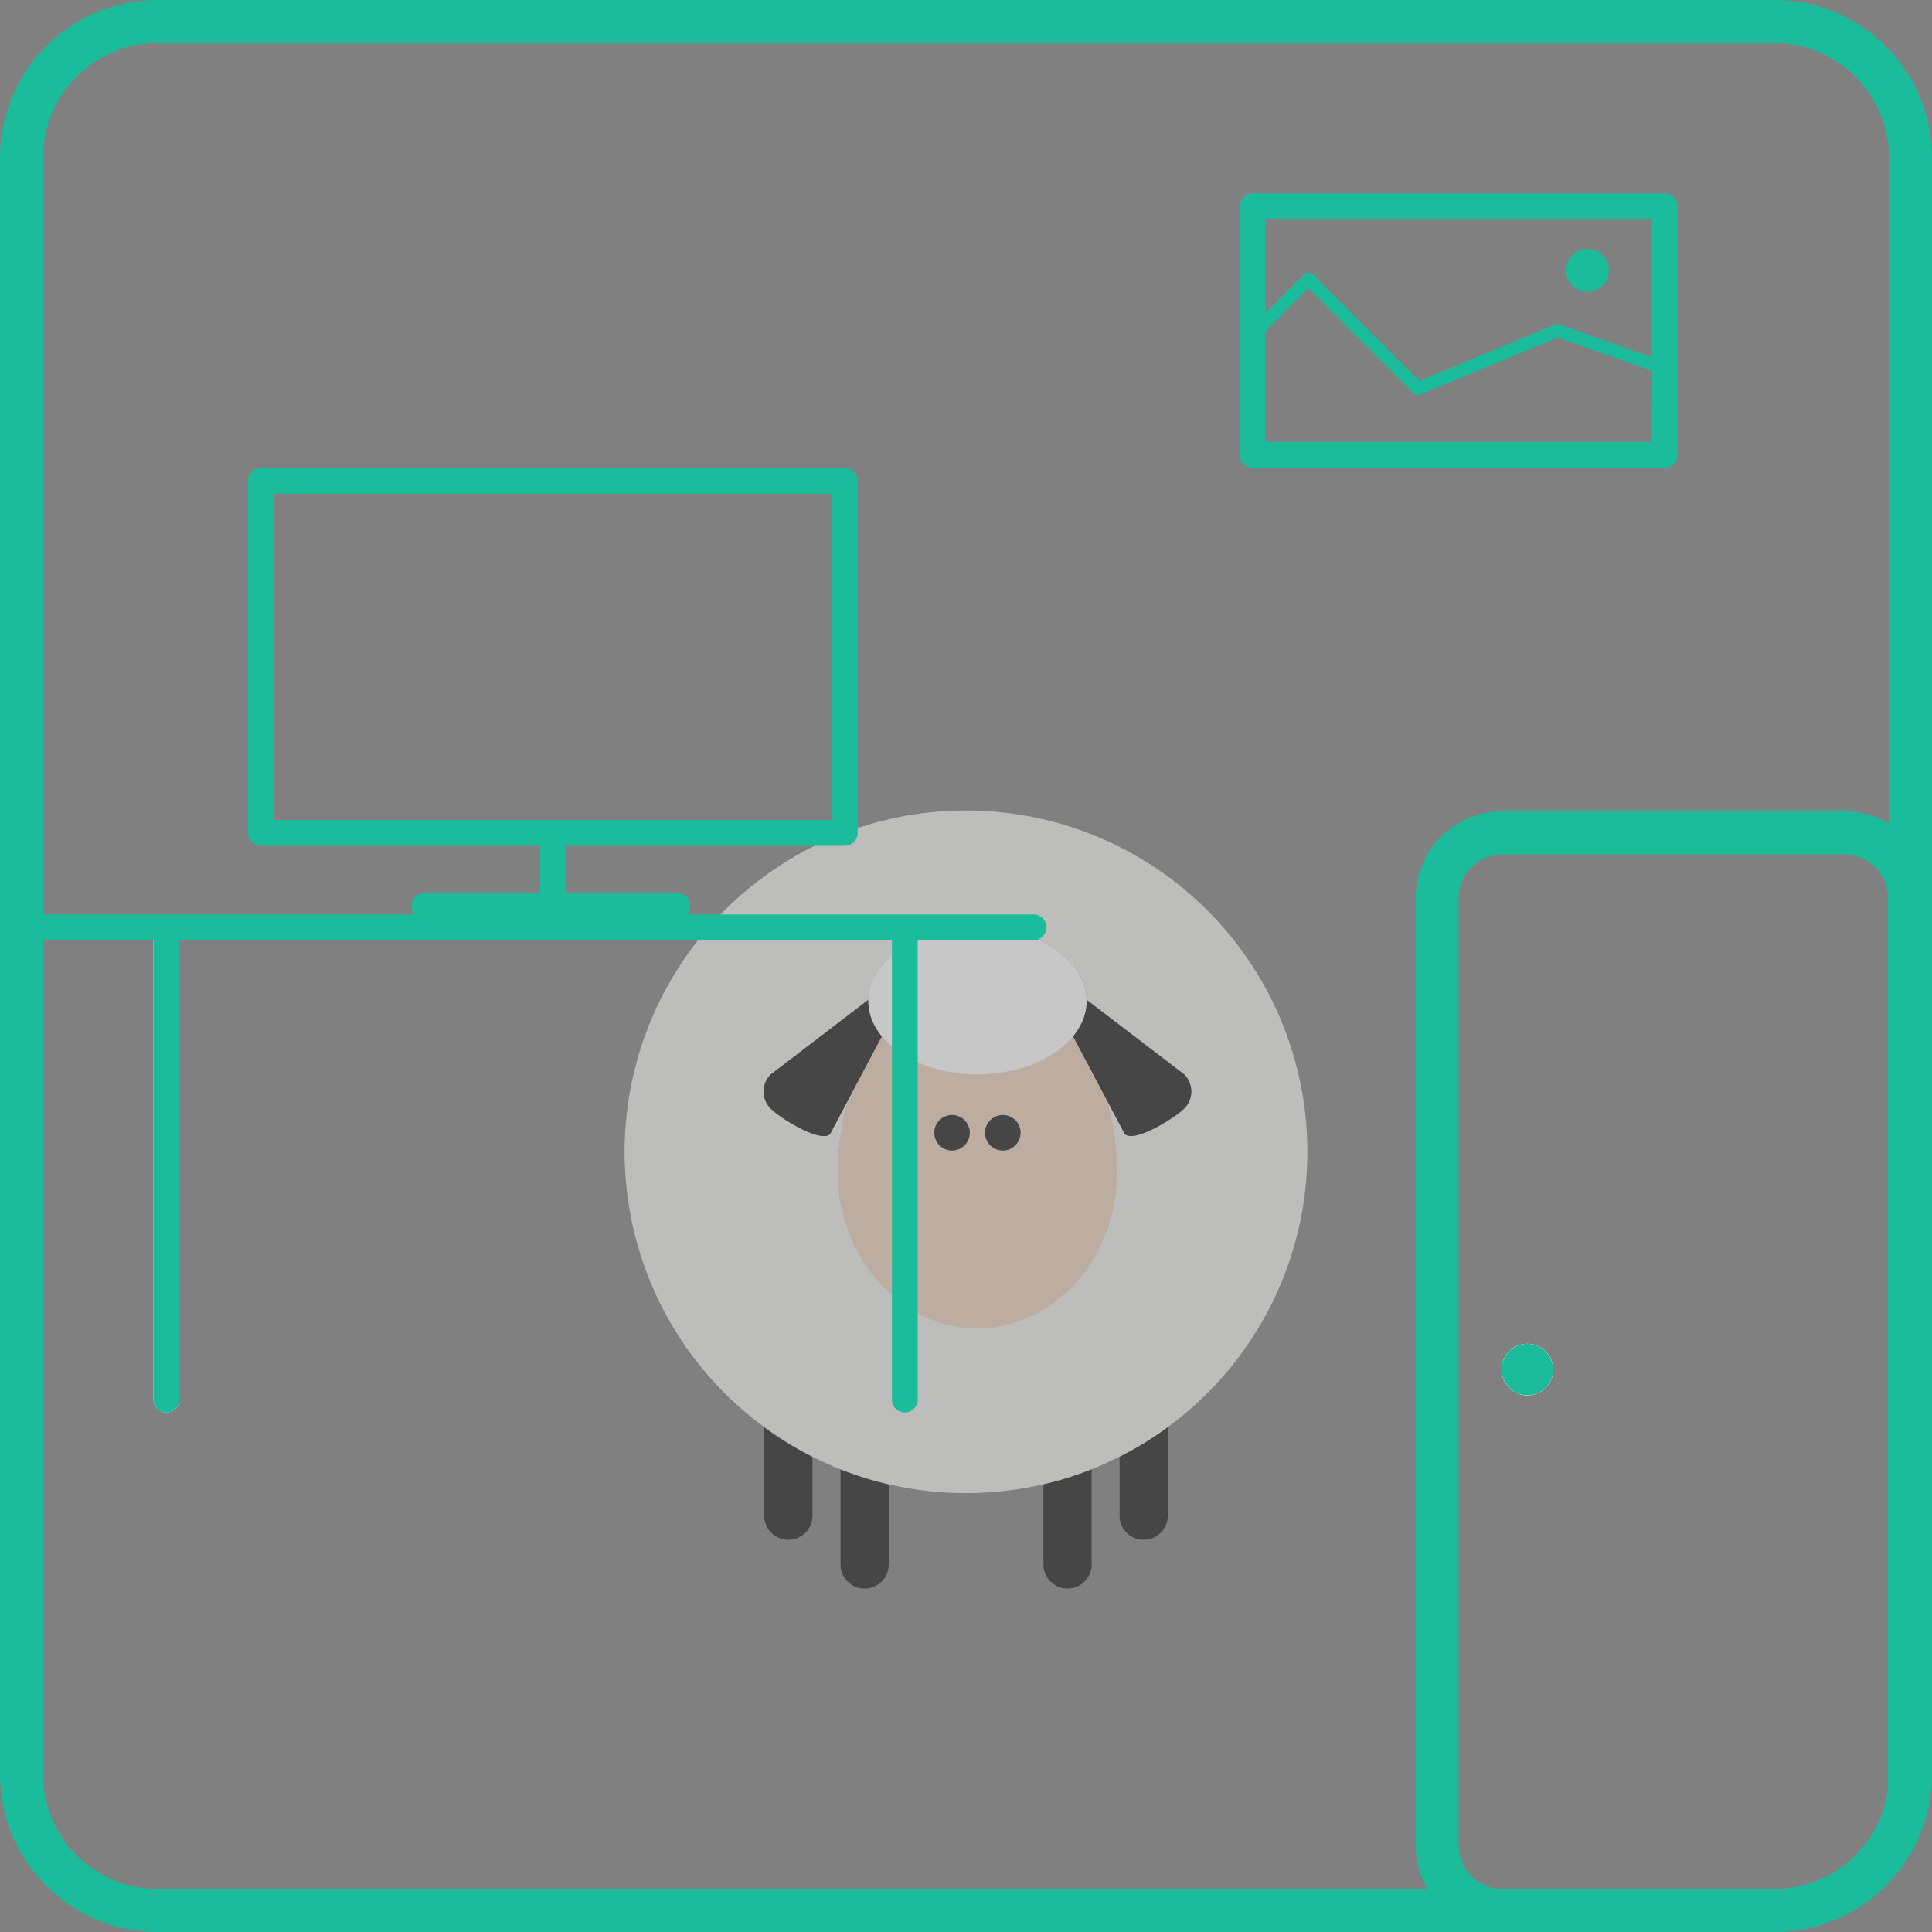 <svg xmlns="http://www.w3.org/2000/svg" viewBox="0 0 450 450"><rect x="0" y="0" width="450" height="450" fill="#808080" stroke="none"/><defs><style>.cls-1{fill:#fff;}.cls-2{fill:#1abc9c;}.cls-3{opacity:0.56;}.cls-4{fill:#191919;}.cls-5{fill:#eeedeb;}.cls-6{fill:#eecfba;}</style></defs><title>VR</title><g id="Layer_2" data-name="Layer 2"><g id="Layer_1-2" data-name="Layer 1"><path class="cls-1" d="M35.75,219V326a3,3,0,0,0,6,0V219Zm320,94a6,6,0,1,0,6,6A6,6,0,0,0,355.75,313Zm0,0a6,6,0,1,0,6,6A6,6,0,0,0,355.75,313Zm0,0a6,6,0,1,0,6,6A6,6,0,0,0,355.75,313Z"/><path class="cls-2" d="M41.75,219V326a3,3,0,0,1-6,0V219Z"/><g class="cls-3"><path class="cls-4" d="M207,345.71v18.91a5.62,5.62,0,0,1-11.23,0V342.21A77.43,77.43,0,0,0,207,345.71Z"/><path class="cls-4" d="M189.24,339.29v13.5a5.62,5.62,0,1,1-11.23,0V332.4A78,78,0,0,0,189.24,339.29Z"/><path class="cls-4" d="M254.26,342.21v22.41a5.62,5.62,0,0,1-11.23,0V345.71A77.43,77.43,0,0,0,254.26,342.21Z"/><path class="cls-4" d="M272,332.4v20.39a5.62,5.62,0,1,1-11.23,0v-13.5A78,78,0,0,0,272,332.4Z"/><path class="cls-5" d="M225,188.77A79.5,79.5,0,0,0,178,332.4a78,78,0,0,0,11.23,6.89q3.16,1.6,6.5,2.92a77.43,77.43,0,0,0,11.23,3.5,79.93,79.93,0,0,0,36.06,0,77.43,77.43,0,0,0,11.23-3.5q3.33-1.32,6.5-2.92A78,78,0,0,0,272,332.4a79.5,79.5,0,0,0-47-143.63Zm50.82,69.44c-2.19,2.19-11.66,8.1-13.85,5.91l-4.23-8a66.06,66.06,0,0,1,2.43,16.56c0,20.24-14.56,36.65-32.51,36.65s-32.51-16.41-32.51-36.65a66.06,66.06,0,0,1,2.43-16.56l-4.23,8c-2.19,2.19-11.66-3.72-13.85-5.91a5.63,5.63,0,0,1,0-7.94l22.75-17.41c.18-9.36,11.49-16.9,25.41-16.9s25.23,7.55,25.41,16.91l22.75,17.4A5.62,5.62,0,0,1,275.82,258.21Z"/><path class="cls-5" d="M205.65,229.54c0-.19,0-.19,0,0Z"/><path class="cls-5" d="M249.67,229.56c0-.17,0-.21,0-.1A.41.41,0,0,1,249.67,229.56Z"/><path class="cls-5" d="M260.17,272.7c0,20.24-14.56,36.65-32.51,36.65s-32.51-16.41-32.51-36.65a66.06,66.06,0,0,1,2.43-16.56l7.82-14.76c4.33,5.28,12.67,8.86,22.26,8.86s17.93-3.58,22.26-8.86l7.82,14.76A66.06,66.06,0,0,1,260.17,272.7Z"/><path class="cls-6" d="M260.17,272.7c0,20.24-14.56,36.65-32.51,36.65s-32.51-16.41-32.51-36.65a66.06,66.06,0,0,1,2.43-16.56l7.82-14.76c4.33,5.28,12.67,8.86,22.26,8.86s17.93-3.58,22.26-8.86l7.82,14.76A66.06,66.06,0,0,1,260.17,272.7Z"/><path class="cls-4" d="M249.68,229.46a.41.41,0,0,1,0,.1C249.63,229.39,249.68,229.35,249.68,229.46Z"/><path class="cls-4" d="M275.82,258.21c-2.19,2.19-11.66,8.1-13.85,5.91l-4.23-8-7.82-14.76a14.08,14.08,0,0,0,1.44-2.08,12.2,12.2,0,0,0,1.72-6.2,1.77,1.77,0,0,0,0-.23l22.75,17.4A5.62,5.62,0,0,1,275.82,258.21Z"/><path class="cls-4" d="M205.65,229.54c0-.19,0-.19,0,0Z"/><path class="cls-4" d="M205.4,241.38l-7.82,14.76-4.23,8c-2.19,2.19-11.66-3.72-13.85-5.91a5.63,5.63,0,0,1,0-7.94l22.75-17.41a1.93,1.93,0,0,0,0,.24,12.2,12.2,0,0,0,1.72,6.2A14.08,14.08,0,0,0,205.4,241.38Z"/><path class="cls-1" d="M253.07,232.87c-.18-9.36-11.48-16.91-25.41-16.91s-25.23,7.54-25.41,16.9a1.93,1.93,0,0,0,0,.24,12.2,12.2,0,0,0,1.72,6.2,14.08,14.08,0,0,0,1.44,2.08c4.33,5.28,12.67,8.86,22.26,8.86s17.93-3.58,22.26-8.86a14.08,14.08,0,0,0,1.44-2.08,12.2,12.2,0,0,0,1.72-6.2A1.77,1.77,0,0,0,253.07,232.87Zm-47.42-3.33c0-.19,0-.19,0,0Zm44,0c0-.17,0-.21,0-.1A.41.41,0,0,1,249.67,229.56Z"/><path class="cls-1" d="M205.65,229.54c0-.19,0-.19,0,0Z"/><path class="cls-1" d="M249.68,229.46a.41.41,0,0,1,0,.1C249.63,229.39,249.68,229.35,249.68,229.46Z"/><circle class="cls-4" cx="233.57" cy="263.84" r="4.14"/><circle class="cls-4" cx="221.75" cy="263.84" r="4.14"/></g><path class="cls-2" d="M387.75,45.06h-96a3,3,0,0,0-3,3v57.88a3,3,0,0,0,3,3h96a3,3,0,0,0,3-3V48.06A3,3,0,0,0,387.75,45.06Zm-3,57.88h-90V77.12l10-10,24.44,24.44a1.51,1.51,0,0,0,1.64.33l32-13.28,22,7.79Zm0-19.72-21.5-7.63a1.49,1.49,0,0,0-1.08,0L330.6,88.73,305.81,63.94a1.49,1.49,0,0,0-2.12,0l-8.94,8.94V51.06h90Z"/><circle class="cls-2" cx="369.75" cy="63" r="5"/><circle class="cls-1" cx="355.75" cy="319" r="6"/><path class="cls-2" d="M413.26,0H36.74A36.74,36.74,0,0,0,0,36.74V413.26A36.74,36.74,0,0,0,36.74,450H413.26a36.73,36.73,0,0,0,36.49-32.48,35.31,35.31,0,0,0,.25-4.26V36.74A36.74,36.74,0,0,0,413.26,0Zm26.49,416.86A26.78,26.78,0,0,1,413.26,440H349.92a10.18,10.18,0,0,1-10.17-10.17V209.17A10.18,10.18,0,0,1,349.92,199h79.66a10.18,10.18,0,0,1,10.17,10.17Zm.25-225a20.07,20.07,0,0,0-10.42-2.9H349.92a20.17,20.17,0,0,0-20.17,20.17V429.83A19.94,19.94,0,0,0,332.51,440H36.74A26.78,26.78,0,0,1,10,413.26V219H207.75V326a3,3,0,0,0,6,0V219h27a3,3,0,0,0,0-6H160a3,3,0,0,0,.77-2,3,3,0,0,0-3-3h-26V197h65a3,3,0,0,0,3-3V112a3,3,0,0,0-3-3h-136a3,3,0,0,0-3,3v82a3,3,0,0,0,3,3h65v11h-27a3,3,0,0,0-3,3,3,3,0,0,0,.77,2H10V36.74A26.78,26.78,0,0,1,36.74,10H413.26A26.78,26.78,0,0,1,440,36.74ZM63.75,191V115h130v76Z"/><circle class="cls-2" cx="355.75" cy="319" r="6"/></g></g></svg>
